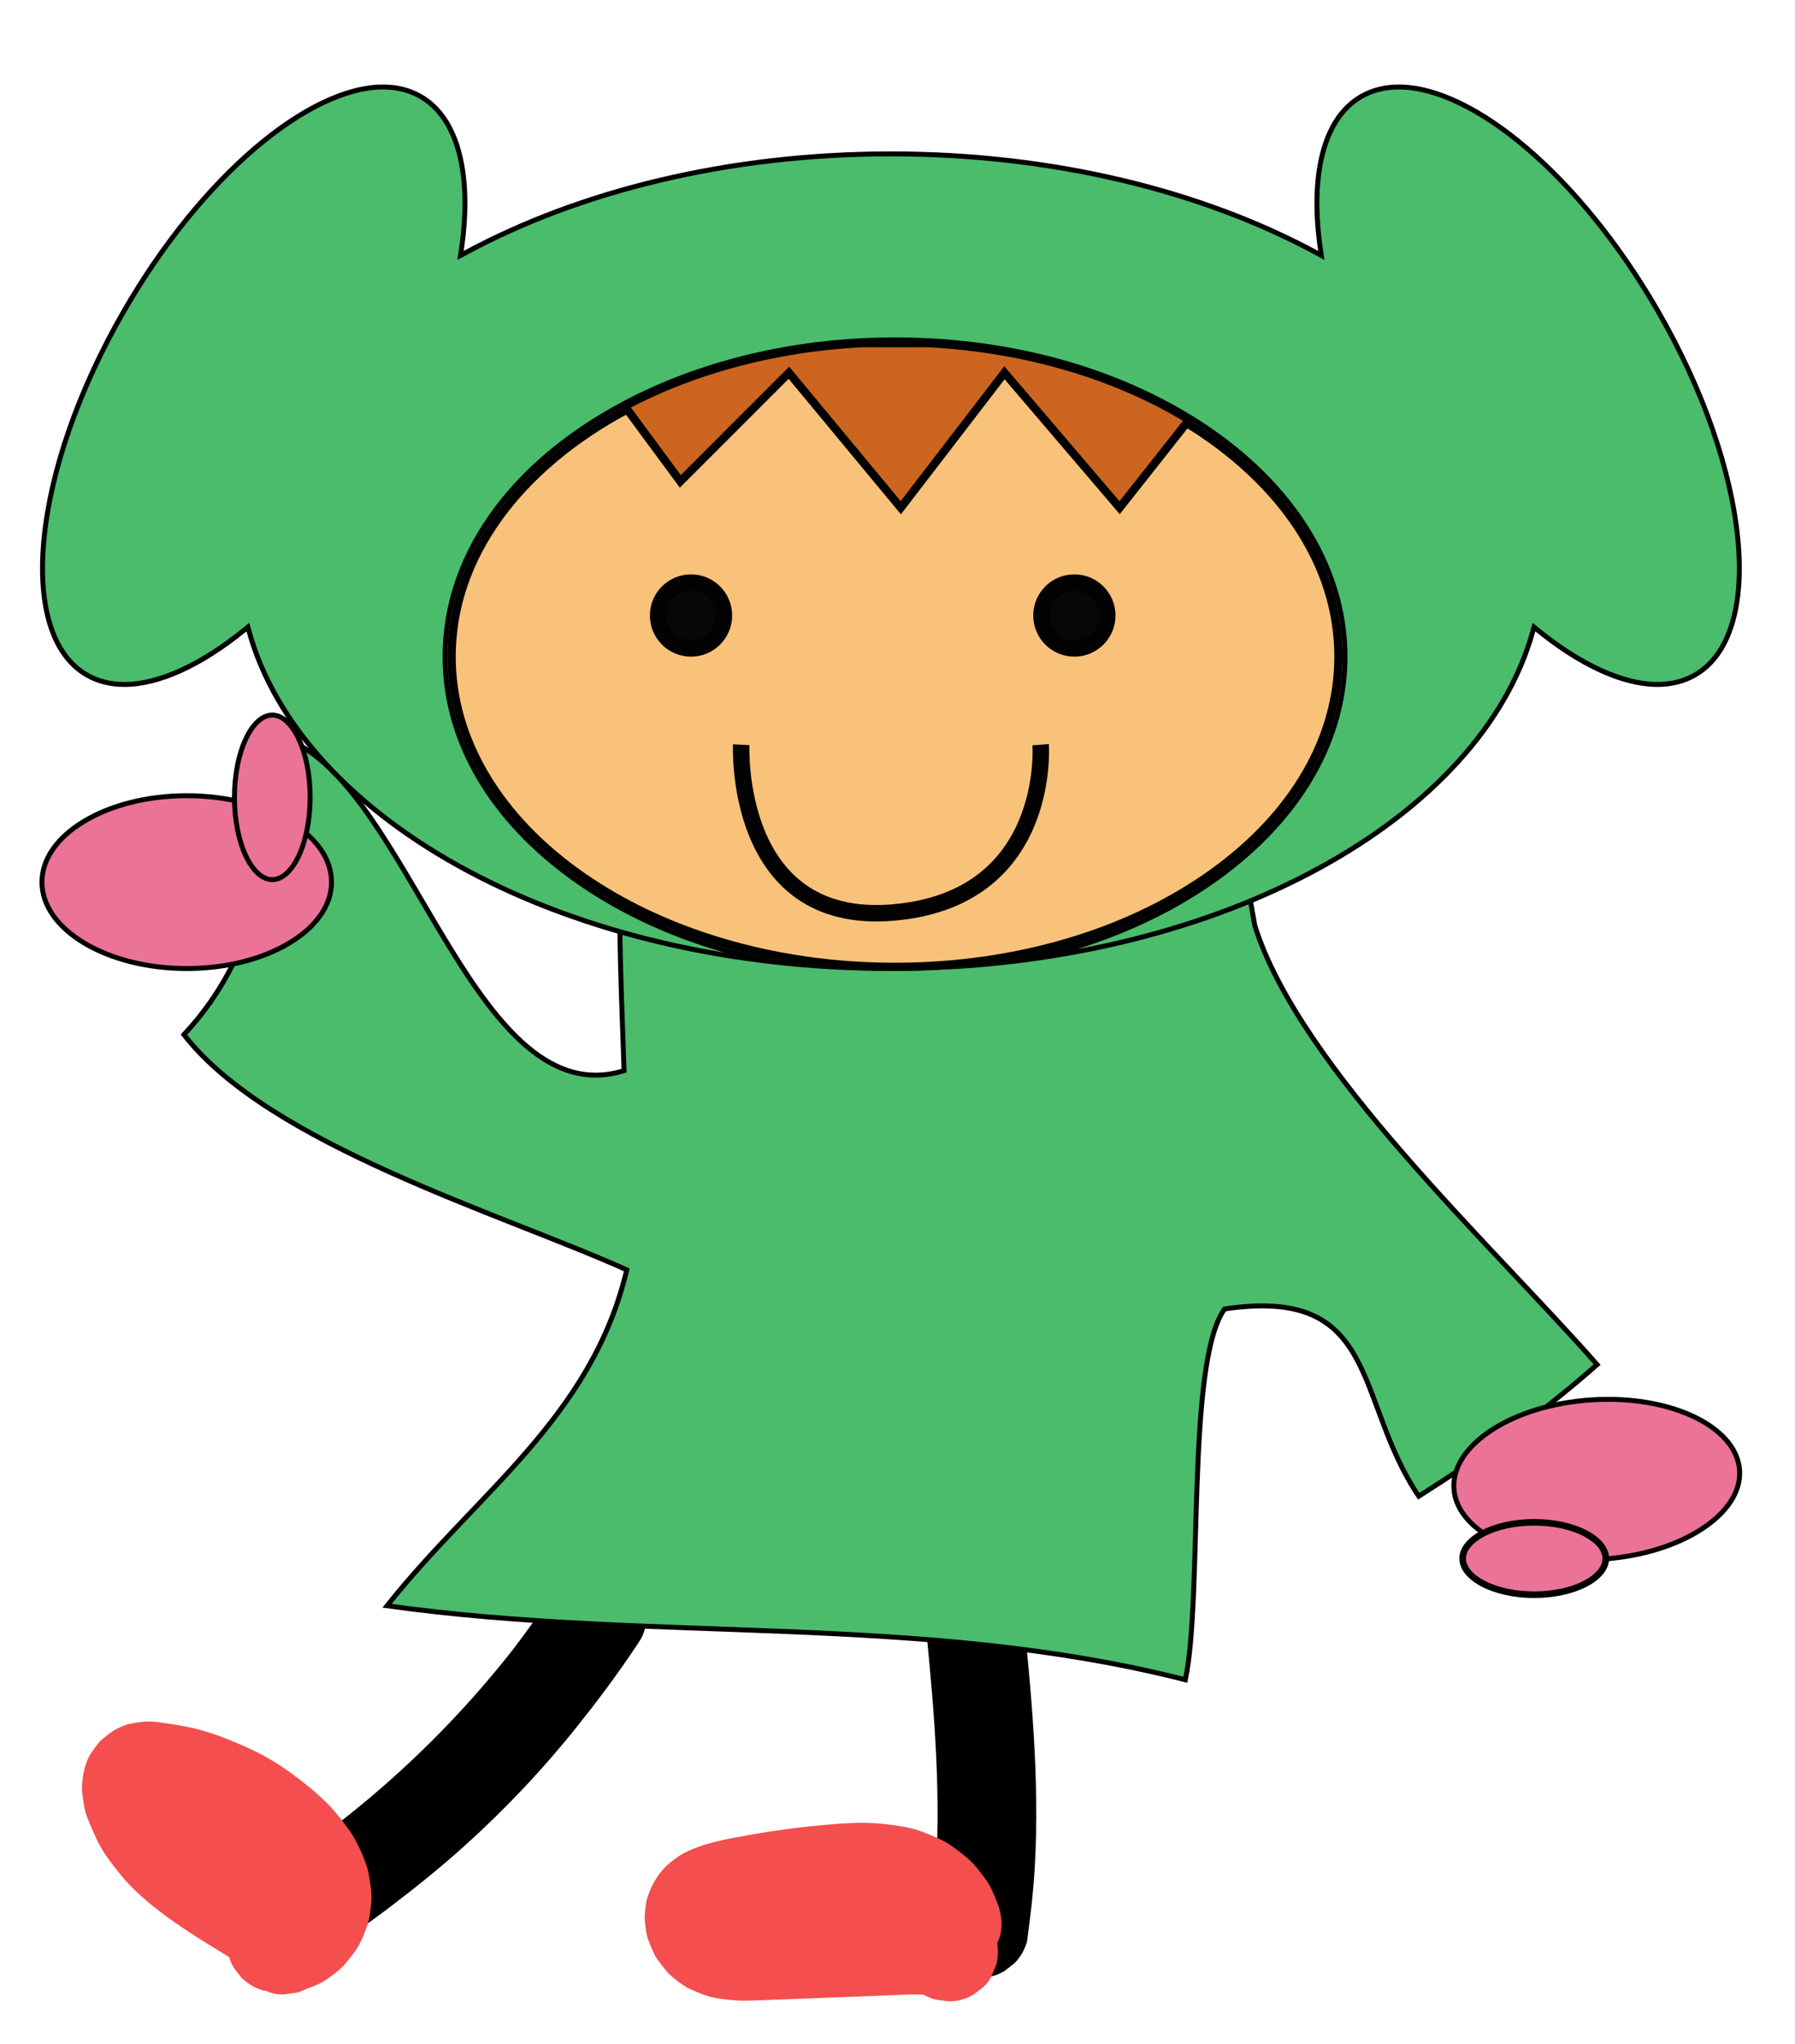 <?xml version="1.0" encoding="utf-8"?>
<!-- Generator: Adobe Illustrator 24.3.0, SVG Export Plug-In . SVG Version: 6.00 Build 0)  -->
<svg version="1.1" id="レイヤー_1" xmlns="http://www.w3.org/2000/svg" xmlns:xlink="http://www.w3.org/1999/xlink" x="0px"
	 y="0px" viewBox="0 0 1091 1242" style="enable-background:new 0 0 1091 1242;" xml:space="preserve">
<style type="text/css">
	.st0{fill:#4ABC6C;stroke:#000000;stroke-width:3;stroke-miterlimit:10;}
	.st1{fill:#4ABC6C;}
	.st2{fill:#F9C27A;}
	.st3{fill:#CC651F;stroke:#000000;stroke-width:5;stroke-miterlimit:10;}
	.st4{fill:none;stroke:#020202;stroke-width:10;stroke-miterlimit:10;}
	.st5{fill:#070707;stroke:#020202;stroke-width:10;stroke-miterlimit:10;}
	.st6{fill:#EA7397;}
	.st7{fill:#F44E4E;}
</style>
<g>
	<g>
		<path d="M560.97,971.1c2.64,25.78,5.27,51.56,6.98,77.42c1.69,25.62,2.48,51.32,1.43,76.98c-0.59,14.52-1.79,29.02-3.71,43.42
			c0.36-2.66,0.71-5.32,1.07-7.98c-0.13,0.97-0.26,1.95-0.4,2.92c-1.25,3.99-1.43,7.98-0.54,11.96c0.18,3.99,1.37,7.71,3.56,11.15
			c1.89,3.5,4.46,6.3,7.73,8.42c2.9,2.65,6.3,4.44,10.2,5.37c2.66,0.36,5.32,0.71,7.98,1.07c5.42-0.02,10.46-1.38,15.14-4.1
			c2.02-1.56,4.05-3.13,6.07-4.69c3.72-3.74,6.29-8.16,7.72-13.24c2.18-15.53,3.95-31.07,4.81-46.74
			c0.72-13.04,0.95-26.11,0.79-39.17c-0.31-26.3-2.13-52.56-4.5-78.75c-1.33-14.7-2.83-29.38-4.33-44.05
			c0.16-4.13-0.71-7.98-2.58-11.56c-1.21-3.72-3.28-6.94-6.2-9.65c-2.72-2.93-5.94-4.99-9.65-6.2c-3.58-1.88-7.43-2.74-11.56-2.58
			c-2.66,0.36-5.32,0.71-7.98,1.07c-5.08,1.43-9.49,4-13.24,7.72c-1.56,2.02-3.13,4.05-4.69,6.07
			C562.35,960.63,560.98,965.68,560.97,971.1L560.97,971.1z"/>
	</g>
</g>
<g>
	<g>
		<path d="M337.12,966.56c-8.53,13.01-17.56,25.68-27.06,38c1.56-2.02,3.13-4.05,4.69-6.07c-12.42,16.08-25.64,31.54-39.6,46.31
			c-13.91,14.71-28.55,28.74-43.85,42c-8.63,7.48-17.47,14.72-26.5,21.7c2.02-1.56,4.05-3.13,6.07-4.69
			c-11.31,8.74-22.93,17.08-34.82,25c-3.38,2.25-6.79,4.47-10.22,6.65c-3.5,1.89-6.3,4.46-8.42,7.73c-2.65,2.9-4.44,6.3-5.37,10.2
			c-1.25,3.99-1.43,7.98-0.54,11.96c0.18,3.99,1.37,7.71,3.56,11.15c1.56,2.02,3.13,4.05,4.69,6.07c3.74,3.72,8.16,6.29,13.24,7.72
			c2.66,0.36,5.32,0.71,7.98,1.07c5.42-0.02,10.46-1.38,15.14-4.1c14.18-9.03,27.99-18.66,41.37-28.84
			c15.32-11.65,30.28-23.71,44.6-36.58c12.5-11.24,24.54-23,36.08-35.24c11.54-12.23,22.57-24.94,33.05-38.09
			c11.99-15.03,23.53-30.44,34.24-46.42c1.17-1.75,2.33-3.5,3.48-5.26c2.19-3.44,3.38-7.16,3.56-11.15
			c0.89-3.99,0.71-7.98-0.54-11.96c-0.93-3.9-2.72-7.3-5.37-10.2c-2.12-3.27-4.92-5.84-8.42-7.73c-2.39-1.01-4.78-2.02-7.17-3.02
			c-5.32-1.43-10.63-1.43-15.95,0c-2.39,1.01-4.78,2.02-7.17,3.02C343.37,958.47,339.78,962.05,337.12,966.56L337.12,966.56z"/>
	</g>
</g>
<g>
	<path class="st0" d="M381.84,474.4c71.81,8.68,312.55,47.35,323.23,3.84c46.86,0.44,37.81-24.33,57.61,84.16
		c26.94,86.31,144.43,194.35,208.05,266.77c-33.69,29.69-70.47,55.99-108.38,79.99c-39.59-58.53-22.96-127.94-118.04-113.8
		c-23.49,32.43-13.15,175.86-23.87,225.3c-160-40.68-323.23-22.39-485.18-44.95c54.16-68.37,124.42-114.22,145.69-204.12
		c-77.18-34.58-217.24-76.08-269.17-142.91c48.64-51.96,49.74-112.21,69.04-176.5c70.54,37.05,109.85,225.84,198.49,198.38
		C377.42,591.43,373.62,533.26,381.84,474.4z"/>
</g>
<g>
	<path class="st1" d="M543.01,587.49c-71.96-0.18-139.51-19.97-190.24-55.71C302.3,496.21,274.5,449.06,274.5,399
		c0-29.85,9.7-58.41,28.84-84.89c18.33-25.36,45.15-47.89,77.56-65.16c41.72-22.22,91.34-35.35,143.51-37.96
		c6.5-0.33,13.09-0.5,19.58-0.5s13.08,0.17,19.58,0.5c58.8,2.95,113.38,18.92,157.85,46.17C779.94,293,813.5,344.7,813.5,399
		c0,49.13-26.92,95.66-75.8,131.01c-49.03,35.46-114.76,55.84-185.08,57.39c-0.3,0.01-0.58,0.02-0.87,0.02
		c-1.75,0.03-3.44,0.05-5.14,0.06c-0.33,0.01-0.62,0.01-0.92,0.01h-1.95L543.01,587.49z"/>
	<g>
		<path d="M544,213c6.45,0,13,0.17,19.46,0.49c29.36,1.48,57.93,6.28,84.91,14.29c26.15,7.76,50.3,18.36,71.76,31.51
			c27.98,17.14,50.97,38.6,66.5,62.07C802.8,345.8,811,371.92,811,399c0,48.31-26.55,94.12-74.76,128.98
			c-48.62,35.17-113.85,55.38-183.67,56.92l-0.03,0l-0.03,0c-0.25,0.01-0.5,0.02-0.75,0.02h-0.04l-0.04,0
			c-1.69,0.03-3.37,0.05-5.06,0.06l-0.04,0l-0.04,0c-0.27,0.01-0.55,0.01-0.82,0.01c-0.09,0-0.18,0-0.27,0l-0.06,0h-0.06l-0.8,0
			l-0.76,0c-0.24,0-0.48,0-0.72,0l-0.03,0l-0.03,0c-36.13-0.09-71.15-5.14-104.1-14.99c-31.76-9.5-60.25-23.05-84.68-40.26
			c-24.31-17.13-43.37-37.02-56.65-59.12C283.92,447.9,277,423.81,277,399c0-29.32,9.54-57.38,28.37-83.42
			c18.11-25.05,44.64-47.33,76.71-64.42c41.39-22.05,90.66-35.07,142.46-37.67C531,213.17,537.55,213,544,213 M544,208
			c-6.63,0-13.2,0.17-19.71,0.5c-54.1,2.71-103.82,16.55-144.56,38.25C314.27,281.63,272,336.85,272,399
			c0,105.25,121.23,190.61,270.98,190.99c0.26,0,0.52,0,0.78,0c0.52,0,1.04,0,1.56,0c0.13,0,0.26,0,0.39,0
			c0.31,0,0.62-0.01,0.93-0.01c1.71-0.01,3.41-0.03,5.12-0.06c0.31,0,0.62-0.01,0.92-0.02C698.89,586.68,816,502.45,816,399
			c0-57.44-36.11-108.96-93.26-143.97c-43.17-26.45-98.34-43.48-159.03-46.53C557.2,208.17,550.63,208,544,208L544,208z"/>
	</g>
</g>
<g>
	<path class="st2" d="M543.94,587.5c-0.3,0-0.59,0-0.89-0.01c-72-0.18-139.55-19.97-190.28-55.71
		C302.3,496.21,274.5,449.06,274.5,399c0-29.85,9.7-58.41,28.84-84.89c18.33-25.36,45.15-47.89,77.56-65.16
		c41.72-22.22,91.34-35.35,143.51-37.96c6.5-0.33,13.09-0.5,19.58-0.5s13.08,0.17,19.58,0.5c58.8,2.95,113.38,18.92,157.85,46.17
		C779.94,293,813.5,344.7,813.5,399c0,49.13-26.92,95.66-75.8,131.01c-49.03,35.46-114.76,55.84-185.08,57.39
		c-0.3,0.01-0.58,0.02-0.87,0.02c-1.75,0.03-3.44,0.05-5.14,0.06c-0.33,0.01-0.62,0.01-0.92,0.01l-0.44,0
		c-0.4,0.01-0.8,0.01-1.21,0.01C544.04,587.5,543.96,587.5,543.94,587.5z"/>
	<path d="M544,213c6.45,0,13,0.17,19.46,0.49c29.36,1.48,57.93,6.28,84.91,14.29c26.15,7.76,50.3,18.36,71.76,31.51
		c27.98,17.14,50.97,38.6,66.5,62.07C802.8,345.8,811,371.92,811,399c0,48.31-26.55,94.12-74.76,128.98
		c-48.62,35.17-113.85,55.38-183.67,56.92l-0.03,0l-0.03,0c-0.25,0.01-0.5,0.02-0.75,0.02h-0.04l-0.04,0
		c-1.69,0.03-3.37,0.05-5.06,0.06l-0.04,0l-0.04,0c-0.27,0.01-0.55,0.01-0.82,0.01c-0.09,0-0.18,0-0.27,0l-0.11,0l-0.11,0
		c-0.37,0.01-0.74,0.01-1.11,0.01c-0.03,0-0.07,0-0.1,0c-0.04,0-0.09,0-0.13,0c-0.25,0-0.5,0-0.74-0.01l-0.07,0l-0.07,0
		c-36.13-0.09-71.15-5.14-104.1-14.99c-31.76-9.5-60.25-23.05-84.68-40.26c-24.31-17.13-43.37-37.02-56.65-59.12
		C283.92,447.9,277,423.81,277,399c0-29.32,9.54-57.38,28.37-83.42c18.11-25.05,44.64-47.33,76.71-64.42
		c41.39-22.05,90.66-35.07,142.46-37.67C531,213.17,537.55,213,544,213 M544,208c-6.63,0-13.2,0.17-19.71,0.5
		c-54.1,2.71-103.82,16.55-144.56,38.25C314.27,281.63,272,336.85,272,399c0,105.25,121.23,190.61,270.98,190.99
		c0.34,0.01,0.68,0.01,1.02,0.01c0.44,0,0.88,0,1.32-0.01c0.13,0,0.26,0,0.39,0c0.31,0,0.62-0.01,0.93-0.01
		c1.71-0.01,3.41-0.03,5.12-0.06c0.31,0,0.62-0.01,0.92-0.02C698.89,586.68,816,502.45,816,399c0-57.44-36.11-108.96-93.26-143.97
		c-43.17-26.45-98.34-43.48-159.03-46.53C557.2,208.17,550.63,208,544,208L544,208z"/>
</g>
<g>
	<path class="st1" d="M470.25,584.45c-68.08-7.79-132.19-26.66-185.4-55c-70.52-37.56-117.97-89.49-133.59-146.2l-0.61-2.22
		l-1.78,1.45c-26.82,21.85-52.15,33.41-73.25,33.41c-8.52,0-16.21-1.94-22.86-5.78C31.89,398.07,22.67,368.56,26.78,327
		c4.15-41.97,21.42-91.02,48.62-138.12C121.64,108.8,186.36,52.86,232.8,52.86c8.52,0,16.22,1.95,22.87,5.78
		c22.51,13,31.5,47.12,24.66,93.61l-0.44,2.96l2.63-1.42c71.87-38.88,163.84-60.3,258.98-60.3c95.14,0,187.11,21.41,258.98,60.3
		l2.63,1.42l-0.44-2.96c-6.84-46.49,2.15-80.61,24.66-93.61c6.65-3.84,14.34-5.78,22.87-5.78c46.44,0,111.16,55.93,157.4,136.02
		c27.2,47.1,44.46,96.16,48.61,138.12c4.11,41.55-5.11,71.07-25.97,83.11c-6.65,3.84-14.34,5.78-22.86,5.78
		c-21.1,0-46.43-11.55-73.25-33.41l-1.78-1.45l-0.61,2.22c-15.31,55.56-61.36,106.73-129.67,144.08
		c-50.64,27.69-111.73,46.74-176.86,55.56c43.15-9.4,82.55-26.3,114.83-49.65c49.95-36.12,77.45-83.8,77.45-134.25
		c0-55.72-34.25-108.66-93.98-145.25c-45.04-27.6-100.28-43.76-159.74-46.75c-6.57-0.33-13.23-0.5-19.79-0.5s-13.22,0.17-19.79,0.5
		c-52.75,2.64-102.96,15.93-145.19,38.42C310.06,282.18,270.5,338.15,270.5,399c0,51.4,28.4,99.71,79.97,136.05
		C384.25,558.85,425.38,575.67,470.25,584.45z"/>
	<path d="M850.2,54.36c21.72,0,48.99,13.07,76.8,36.82c28.98,24.75,56.41,58.79,79.31,98.45c27.09,46.92,44.29,95.76,48.42,137.52
		c1.99,20.11,0.83,37.43-3.44,51.47c-4.32,14.18-11.65,24.34-21.78,30.19c-6.42,3.7-13.86,5.58-22.11,5.58
		c-20.45,0-46.13-11.74-72.3-33.07l-3.57-2.91l-1.22,4.43c-7.67,27.82-22.89,54.42-45.25,79.04c-21.95,24.18-50.11,45.75-83.7,64.12
		c-33.85,18.51-72.1,33.15-113.69,43.52c-10.87,2.71-21.89,5.11-33.05,7.19c31.99-9.9,61.28-24.15,86.32-42.26
		C791.27,498.06,819,449.95,819,399c0-56.26-34.51-109.66-94.69-146.53c-45.25-27.73-100.73-43.97-160.45-46.97
		c-6.6-0.33-13.28-0.5-19.86-0.5s-13.27,0.17-19.86,0.5c-52.97,2.65-103.39,16-145.82,38.6C308.85,281.12,269,337.58,269,399
		c0,51.9,28.63,100.65,80.61,137.27c26.41,18.61,57.27,32.97,90.89,42.58c-12.76-2.11-25.37-4.62-37.79-7.54
		c-42.79-10.04-82.2-24.58-117.15-43.19c-70.16-37.37-117.34-88.96-132.85-145.27l-1.22-4.43l-3.57,2.91
		c-26.17,21.32-51.85,33.07-72.3,33.07c-8.26,0-15.7-1.88-22.11-5.58c-10.13-5.85-17.46-16.01-21.78-30.19
		c-4.28-14.04-5.43-31.36-3.44-51.47c4.13-41.76,21.33-90.6,48.42-137.52c22.9-39.66,50.32-73.7,79.31-98.45
		c27.81-23.74,55.08-36.82,76.8-36.82c8.26,0,15.7,1.88,22.12,5.58c21.95,12.68,30.67,46.25,23.92,92.1l-0.87,5.93l5.27-2.85
		c35.1-18.99,74.81-33.83,118.01-44.09C446,100.39,493.19,95,541.5,95s95.5,5.39,140.25,16.02c43.2,10.26,82.91,25.1,118.01,44.09
		l5.27,2.85l-0.87-5.93c-6.75-45.85,1.97-79.42,23.92-92.1C834.5,56.24,841.94,54.36,850.2,54.36L850.2,54.36 M850.2,51.36
		c-8.65,0-16.6,1.94-23.62,5.99c-24.01,13.87-32.08,49.66-25.39,95.13C731.53,114.79,640.76,92,541.5,92s-190.03,22.79-259.69,60.48
		c6.69-45.47-1.38-81.26-25.39-95.13c-7.02-4.05-14.97-5.99-23.62-5.99c-45.88,0-111.21,54.5-158.7,136.77
		C17.65,285.9,7.76,385.87,52,411.41c7.01,4.05,14.97,5.98,23.61,5.98c21.7,0,47.75-12.19,74.2-33.74
		C182.1,500.85,345.18,590,541.5,590c0.49,0,0.99,0,1.48-0.01C393.23,589.61,272,504.25,272,399c0-62.15,42.27-117.37,107.73-152.25
		c40.74-21.7,90.46-35.54,144.56-38.25c6.51-0.33,13.08-0.5,19.71-0.5s13.2,0.17,19.71,0.5c60.69,3.05,115.86,20.08,159.03,46.53
		C779.89,290.04,816,341.56,816,399c0,103.45-117.11,187.68-263.32,190.9c191.3-3.31,348.83-91.28,380.51-206.25
		c26.45,21.55,52.5,33.74,74.2,33.74c8.64,0,16.6-1.94,23.61-5.98c44.24-25.54,34.35-125.51-22.1-223.28
		C961.4,105.86,896.08,51.36,850.2,51.36L850.2,51.36z"/>
</g>
<path class="st3" d="M722.74,255.03L680.5,308.5l-70-82l-63,82l-68-82l-66,66l-33.77-45.75c40.74-21.7,90.46-35.54,144.56-38.25
	h39.42C624.4,211.55,679.57,228.58,722.74,255.03z"/>
<path class="st4" d="M450.5,452.5c0,0-5,110,92,102s90-102,90-102"/>
<circle class="st5" cx="420" cy="374" r="20"/>
<circle class="st5" cx="653" cy="374" r="20"/>
<g>
	<ellipse class="st6" cx="113.5" cy="536" rx="88" ry="52.5"/>
	<path d="M113.5,485c23.37,0,45.29,5.46,61.74,15.38C191.21,510.02,200,522.67,200,536s-8.79,25.98-24.76,35.62
		C158.79,581.54,136.87,587,113.5,587s-45.29-5.46-61.74-15.38C35.79,561.98,27,549.33,27,536s8.79-25.98,24.76-35.62
		C68.21,490.46,90.13,485,113.5,485 M113.5,482C64.07,482,24,506.18,24,536s40.07,54,89.5,54s89.5-24.18,89.5-54
		S162.93,482,113.5,482L113.5,482z"/>
</g>
<g>
	<ellipse class="st6" cx="165.5" cy="484.5" rx="23" ry="50"/>
	<path d="M165.5,436c5.25,0,10.57,4.87,14.62,13.37c4.44,9.33,6.88,21.81,6.88,35.13s-2.45,25.79-6.88,35.13
		c-4.04,8.5-9.37,13.37-14.62,13.37s-10.57-4.87-14.62-13.37c-4.44-9.33-6.88-21.81-6.88-35.13s2.45-25.79,6.88-35.13
		C154.93,440.87,160.25,436,165.5,436 M165.5,433c-13.53,0-24.5,23.06-24.5,51.5s10.97,51.5,24.5,51.5s24.5-23.06,24.5-51.5
		S179.03,433,165.5,433L165.5,433z"/>
</g>
<g>
	<path class="st6" d="M963.63,947.72c-44.01,0-78.38-18.56-79.96-43.17c-0.82-12.76,7.33-25.4,22.94-35.58
		c15.87-10.35,37.46-16.87,60.79-18.37c3.32-0.21,6.67-0.32,9.96-0.32c44.01,0,78.38,18.56,79.96,43.17
		c0.82,12.76-7.33,25.4-22.94,35.58c-15.87,10.35-37.46,16.87-60.79,18.37C970.27,947.61,966.92,947.72,963.63,947.72z"/>
	<path d="M977.38,851.78c21.01,0,40.64,4.37,55.26,12.31c14.23,7.72,22.47,18.19,23.19,29.46c0.78,12.2-7.13,24.36-22.26,34.23
		c-15.65,10.21-36.99,16.65-60.07,18.12c-3.29,0.21-6.61,0.32-9.87,0.32c-21.01,0-40.64-4.37-55.27-12.31
		c-14.23-7.72-22.47-18.19-23.19-29.46c-0.78-12.2,7.13-24.36,22.26-34.23c15.65-10.21,36.99-16.65,60.07-18.12
		C970.79,851.89,974.11,851.78,977.38,851.78L977.38,851.78 M977.37,848.78c-3.3,0-6.67,0.11-10.06,0.32
		c-48.78,3.12-86.89,27.98-85.13,55.54c1.64,25.64,37.22,44.58,81.45,44.58c3.3,0,6.67-0.11,10.06-0.32
		c48.78-3.12,86.89-27.98,85.13-55.54C1057.18,867.71,1021.6,848.78,977.37,848.78L977.37,848.78z"/>
</g>
<g>
	<ellipse class="st6" cx="932.5" cy="947" rx="43.5" ry="22"/>
	<path d="M932.5,927c11.51,0,22.28,2.33,30.31,6.57c7.11,3.75,11.19,8.65,11.19,13.43s-4.08,9.68-11.19,13.43
		c-8.03,4.23-18.79,6.57-30.31,6.57s-22.28-2.33-30.31-6.57C895.08,956.68,891,951.78,891,947s4.08-9.68,11.19-13.43
		C910.22,929.33,920.99,927,932.5,927 M932.5,923c-25.13,0-45.5,10.75-45.5,24s20.37,24,45.5,24s45.5-10.75,45.5-24
		S957.63,923,932.5,923L932.5,923z"/>
</g>
<g>
	<g>
		<path class="st7" d="M202.48,1181.88c-0.42-3.33-0.54-7.65-1.82-11.09c-1.24-3.33-2.5-6.93-4.44-9.99
			c-0.32-0.5-0.67-0.98-1.03-1.45c-1.78-2.37-3.53-4.82-5.5-7.04c-0.85-0.97-1.79-1.86-2.77-2.7c-5.62-4.8-11.54-8.71-17.81-12.52
			c-8.41-5.12-16.86-10.17-25.07-15.61c-4.65-3.08-9.22-6.29-13.64-9.7c2.02,1.56,4.05,3.13,6.07,4.69
			c-8.09-6.26-15.67-13.22-21.95-21.32c1.56,2.02,3.13,4.05,4.69,6.07c-4.12-5.36-7.61-11.17-10.24-17.4
			c1.01,2.39,2.02,4.78,3.02,7.17c-1.34-3.22-2.56-6.52-3.05-9.99c0.36,2.66,0.71,5.32,1.07,7.98c-0.19-1.53-0.24-3.06-0.06-4.59
			c-0.36,2.66-0.71,5.32-1.07,7.98c0.14-1.01,0.38-1.97,0.76-2.91c-1.01,2.39-2.02,4.78-3.02,7.17c0.32-0.71,0.69-1.36,1.16-1.99
			c-1.56,2.02-3.13,4.05-4.69,6.07c0.44-0.54,0.93-1.02,1.47-1.46c-2.02,1.56-4.05,3.13-6.07,4.69c0.61-0.44,1.24-0.81,1.93-1.11
			c-2.39,1.01-4.78,2.02-7.17,3.02c0.94-0.37,1.89-0.61,2.88-0.77c-2.66,0.36-5.32,0.71-7.98,1.07c2.46-0.31,4.92-0.08,7.36,0.24
			c-2.66-0.36-5.32-0.71-7.98-1.07c12.58,1.73,24.88,5.14,36.58,10.06c-2.39-1.01-4.78-2.02-7.17-3.02
			c11.56,4.91,22.46,11.26,32.41,18.94c-2.02-1.56-4.05-3.13-6.07-4.69c7.43,5.77,14.48,12.2,20.27,19.64
			c-1.56-2.02-3.13-4.05-4.69-6.07c3.11,4.05,5.82,8.39,7.82,13.1c-1.01-2.39-2.02-4.78-3.02-7.17c1.37,3.29,2.35,6.71,2.86,10.24
			c-0.36-2.66-0.71-5.32-1.07-7.98c0.36,2.73,0.45,5.47,0.11,8.21c0.36-2.66,0.71-5.32,1.07-7.98c-0.36,2.58-1.06,5.07-2.05,7.47
			c1.01-2.39,2.02-4.78,3.02-7.17c-1.07,2.5-2.43,4.84-4.08,7.01c1.56-2.02,3.13-4.05,4.69-6.07c-1.5,1.92-3.2,3.64-5.12,5.14
			c2.02-1.56,4.05-3.13,6.07-4.69c-1.61,1.22-3.34,2.26-5.2,3.06c2.39-1.01,4.78-2.02,7.17-3.02c-1.64,0.68-3.33,1.16-5.08,1.42
			c2.66-0.36,5.32-0.71,7.98-1.07c-1.68,0.22-3.35,0.22-5.03,0.01c2.66,0.36,5.32,0.71,7.98,1.07c-0.34-0.05-0.68-0.1-1.03-0.17
			c-3.99-1.25-7.98-1.43-11.96-0.54c-3.99,0.18-7.71,1.37-11.15,3.56c-3.5,1.89-6.3,4.46-8.42,7.73c-2.65,2.9-4.44,6.3-5.37,10.2
			c-0.36,2.66-0.71,5.32-1.07,7.98c0.02,5.42,1.38,10.46,4.1,15.14c1.56,2.02,3.13,4.05,4.69,6.07c3.74,3.72,8.16,6.29,13.24,7.72
			c3.72,0.67,7.56,1.38,11.37,1.4c3.76,0.02,7.68-0.72,11.29-1.35c1.08-0.19,2.15-0.47,3.19-0.84c3.48-1.22,6.95-2.63,10.2-4.37
			c0.99-0.53,1.94-1.13,2.85-1.79c2.98-2.17,6.13-4.42,8.83-7c0.88-0.84,1.71-1.74,2.47-2.69c2.33-2.86,4.75-5.79,6.75-8.93
			c2.64-4.15,4.51-8.95,6.13-13.52c1.68-4.74,2.19-10.13,2.61-15.01c0.45-5.16-0.64-10.79-1.43-15.74c-0.44-2.73-1.18-5.4-2.16-7.98
			c-2.97-7.84-6.35-15.09-11.43-21.73c-3.21-4.21-6.37-8.41-10-12.27c-2.05-2.18-4.2-4.26-6.41-6.27
			c-6.12-5.56-12.7-10.66-19.44-15.44c-4.78-3.39-9.76-6.49-14.92-9.28c-7.37-3.99-15.12-7.28-22.9-10.37
			c-5.51-2.18-11.16-4.03-16.89-5.52c-8.11-2.11-16.3-3.26-24.6-4.36c-5.51-0.73-10.49-0.16-16.08,0.95
			c-3.61,0.72-7.13,2.34-10.3,4.16c-0.33,0.19-0.63,0.4-0.93,0.62c-2,1.41-4.53,3.32-6.37,4.93c-2.23,1.96-4.6,5.53-5.87,7.29
			c-4.29,5.95-5.8,14.11-6.13,21.25c-0.17,3.67,0.76,8.11,1.24,11.36c0.19,1.32,0.46,2.61,0.83,3.89c1.37,4.76,3.59,9.44,5.52,13.93
			c1.04,2.4,2.2,4.75,3.49,7.02c3.63,6.43,8.26,12.33,12.93,18.01c3.27,3.97,6.86,7.66,10.65,11.13
			c17.5,15.99,37.98,27.95,58.08,40.28c2.23,1.37,4.43,2.76,6.51,4.35c-2.02-1.56-4.05-3.13-6.07-4.69
			c1.85,1.44,3.57,3.01,5.04,4.84c-1.56-2.02-3.13-4.05-4.69-6.07c0.87,1.13,1.61,2.32,2.18,3.62c-1.01-2.39-2.02-4.78-3.02-7.17
			c0.46,1.1,0.78,2.22,0.96,3.4c-0.36-2.66-0.71-5.32-1.07-7.98c0.02,0.12,0.03,0.24,0.05,0.36c-0.16,4.13,0.71,7.98,2.58,11.56
			c1.21,3.72,3.28,6.94,6.2,9.65c2.72,2.93,5.94,4.99,9.65,6.2c3.58,1.88,7.43,2.74,11.56,2.58c2.66-0.36,5.32-0.71,7.98-1.07
			c5.08-1.43,9.49-4,13.24-7.72c1.56-2.02,3.13-4.05,4.69-6.07C201.1,1192.34,202.47,1187.29,202.48,1181.88L202.48,1181.88z"/>
	</g>
</g>
<g>
	<g>
		<path class="st7" d="M591.75,1160.14c-0.79-0.45-1.59-0.87-2.42-1.24c-3.17-1.42-6.38-2.9-9.69-4c-1.85-0.62-3.76-1.05-5.68-1.34
			c-6.47-0.99-12.72-1.77-19.24-1.64c-8.98,0.17-17.97,0.66-26.95,1c-18.4,0.7-36.8,1.41-55.19,2.11
			c-5.04,0.19-10.09,0.41-15.13,0.57c-4.58,0.15-9.18,0.17-13.73-0.45c2.66,0.36,5.32,0.71,7.98,1.07
			c-2.98-0.43-5.89-1.14-8.68-2.28c2.39,1.01,4.78,2.02,7.17,3.02c-1.87-0.8-3.61-1.75-5.23-2.98c2.02,1.56,4.05,3.13,6.07,4.69
			c-1.47-1.16-2.77-2.48-3.93-3.96c1.56,2.02,3.13,4.05,4.69,6.07c-1.05-1.39-1.93-2.87-2.63-4.46c1.01,2.39,2.02,4.78,3.02,7.17
			c-0.61-1.45-1.05-2.95-1.28-4.51c0.36,2.66,0.71,5.32,1.07,7.98c-0.17-1.31-0.18-2.61-0.02-3.92c-0.36,2.66-0.71,5.32-1.07,7.98
			c0.16-1.09,0.44-2.14,0.85-3.17c-1.01,2.39-2.02,4.78-3.02,7.17c0.46-1.07,1.04-2.06,1.74-3c-1.56,2.02-3.13,4.05-4.69,6.07
			c0.87-1.1,1.85-2.06,2.96-2.92c-2.02,1.56-4.05,3.13-6.07,4.69c1.63-1.21,3.41-2.16,5.28-2.95c-2.39,1.01-4.78,2.02-7.17,3.02
			c3.13-1.28,6.41-2.11,9.7-2.87c4.26-0.98,8.53-1.89,12.82-2.74c8.57-1.69,17.2-3.12,25.86-4.29c-2.66,0.36-5.32,0.71-7.98,1.07
			c9.7-1.3,19.45-2.28,29.22-2.92c9.27-0.61,18.61-0.93,27.85,0.27c-2.66-0.36-5.32-0.71-7.98-1.07c5.5,0.75,10.94,2.03,16.08,4.16
			c-2.39-1.01-4.78-2.02-7.17-3.02c3.88,1.64,7.53,3.74,10.88,6.31c-2.02-1.56-4.05-3.13-6.07-4.69c2.8,2.19,5.34,4.67,7.52,7.48
			c-1.56-2.02-3.13-4.05-4.69-6.07c1.76,2.31,3.24,4.8,4.38,7.47c-1.01-2.39-2.02-4.78-3.02-7.17c0.7,1.69,1.26,3.41,1.67,5.19
			c0.93,3.9,2.72,7.3,5.37,10.2c2.12,3.27,4.92,5.84,8.42,7.73c3.44,2.19,7.16,3.38,11.15,3.56c3.99,0.89,7.98,0.71,11.96-0.54
			c2.39-1.01,4.78-2.02,7.17-3.02c4.51-2.67,8.1-6.25,10.76-10.76c1.01-2.39,2.02-4.78,3.02-7.17c1.43-5.32,1.43-10.63,0-15.95
			c-1.08-4.62-3.16-9.09-5.14-13.35c-0.99-2.13-2.21-4.16-3.62-6.04c-2.79-3.75-5.63-7.72-9.05-10.98
			c-0.84-0.81-1.72-1.58-2.62-2.32c-2.79-2.27-5.64-4.51-8.58-6.59c-1.97-1.39-4.05-2.63-6.21-3.71c-0.99-0.5-2.01-0.95-3.03-1.39
			c-3.42-1.46-6.83-3.03-10.35-4.23c-2.74-0.94-5.55-1.67-8.39-2.22c-5.32-1.04-10.73-1.73-16.12-2.21
			c-11.81-1.06-23.81-0.06-35.59,1.03c-14.82,1.37-29.63,3.37-44.28,6c-13.33,2.39-26.85,4.74-39.05,10.93
			c-0.95,0.48-1.87,1.02-2.74,1.63c-2.88,2.03-5.96,4.14-8.46,6.71c-5.36,5.5-8.3,11.03-10.83,18.17
			c-1.12,3.17-1.39,7.87-1.69,10.52c-0.12,1.09-0.16,2.17-0.06,3.26c0.34,3.52,0.64,7.14,1.54,10.58c0.14,0.54,0.31,1.08,0.51,1.61
			c1.05,2.84,2.28,5.68,3.54,8.43c0.43,0.94,0.93,1.85,1.49,2.72c0.32,0.49,0.66,0.96,1,1.42c1.8,2.41,3.6,4.88,5.58,7.15
			c0.69,0.79,1.44,1.53,2.23,2.22c2.72,2.34,5.54,4.64,8.58,6.54c1,0.63,2.06,1.14,3.13,1.62c3.42,1.53,7.1,3.25,10.79,4.33
			c5.03,1.47,10.41,1.97,15.58,2.47c5.72,0.54,11.49,0.21,17.22-0.01c6.33-0.24,12.65-0.48,18.98-0.73
			c12.74-0.49,25.47-0.98,38.21-1.46c6.33-0.24,12.65-0.48,18.98-0.73c5.93-0.23,11.88-0.59,17.81-0.58c2.7,0,5.39,0.13,8.07,0.47
			c-2.66-0.36-5.32-0.71-7.98-1.07c2.91,0.4,5.74,1.08,8.46,2.19c-2.39-1.01-4.78-2.02-7.17-3.02c1.03,0.44,2.03,0.94,3,1.49
			c3.44,2.19,7.16,3.38,11.15,3.56c3.99,0.89,7.98,0.71,11.96-0.54c3.9-0.93,7.3-2.72,10.2-5.37c3.27-2.12,5.84-4.92,7.73-8.42
			c1.01-2.39,2.02-4.78,3.02-7.17c1.43-5.32,1.43-10.63,0-15.95c-1.01-2.39-2.02-4.78-3.02-7.17
			C599.84,1166.4,596.25,1162.81,591.75,1160.14L591.75,1160.14z"/>
	</g>
</g>
</svg>
